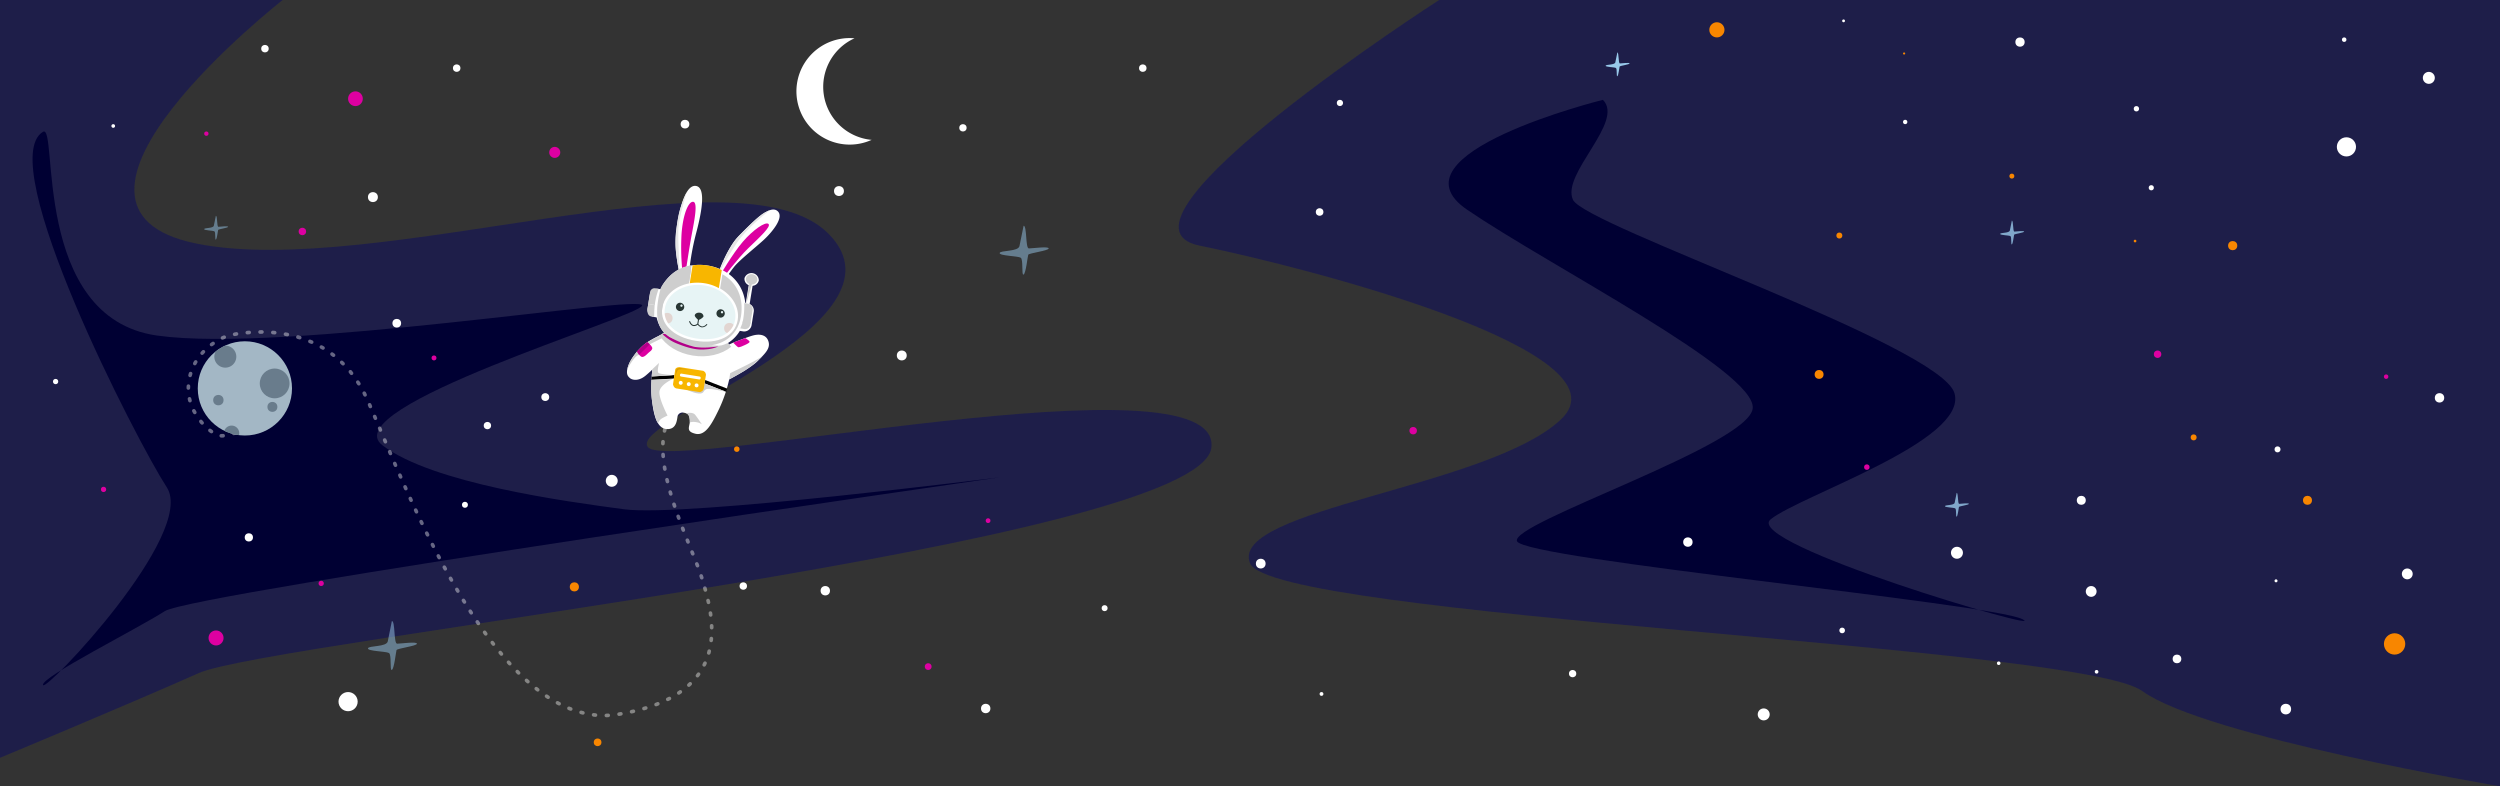 <svg xmlns="http://www.w3.org/2000/svg" viewBox="0 0 1364 429"><rect x="0" y="0" width="1364" height="429" fill="#333333" stroke="none"/><defs><style>.cls-1{fill:#121259;opacity:0.6;}.cls-2{fill:#003;}.cls-3,.cls-4,.cls-5{fill:#98c9ea;}.cls-3{opacity:0.5;}.cls-4{opacity:0.8;}.cls-6{fill:#fff;}.cls-7{fill:#f88600;}.cls-8{fill:#dd00a1;}.cls-9{opacity:0.4;}.cls-10,.cls-11{fill:none;stroke:#fefefc;stroke-linecap:round;stroke-linejoin:round;stroke-width:2px;}.cls-11{stroke-dasharray:1 5.97;}.cls-12{fill:#a3b7c5;}.cls-13{fill:#697c8c;}.cls-14{fill:#f9d8d2;}.cls-15{fill:#10110e;}.cls-16{fill:#e5e5e5;}.cls-17{fill:#8accce;opacity:0.2;}.cls-18{fill:#cecece;}.cls-19{fill:#f8b600;}.cls-20{fill:#d69a03;}.cls-21{fill:#b20088;}</style></defs><g id="Layer_2" data-name="Layer 2"><g id="Layer_1-2" data-name="Layer 1"><g id="background"><path class="cls-1" d="M154.23,0S9.29,113.32,107.37,132.93,403.22,78.45,452,127.49s-111.43,102.43-98.35,116.6,312.76-52.31,307.31,0-513.27,105.7-552.5,123.14S0,413.46,0,413.46V0Z"/><path class="cls-1" d="M785.19,0S595.58,122,654.42,134s236.48,57.76,197.25,94.81-181.32,49-169.67,78.46,452.57,44.79,486.79,69.75S1364,429,1364,429V0Z"/><path class="cls-2" d="M23.46,71.91c8.46-5.08-6.54,101.34,62.11,111.15s267-22.88,264.81-16.34S181.47,222.29,208.71,243s99.17,30.51,131.86,34.87,204.88-17.44,204.88-17.44-440.26,63.21-455.52,73-67.56,36-66.47,40.32S107.37,291,91,265.88-3.79,88.25,23.46,71.91Z"/><path class="cls-2" d="M874.55,54.47s-118.78,29.43-74.1,59.94,158,88.25,155.83,108.42S823.33,285.5,827.69,295.31s258.27,33.78,275.71,42.5S949.75,296.4,966.09,283.32,1074,240.49,1066.35,214.5,864.74,123.13,858.21,109,886.54,66.46,874.55,54.47Z"/><path class="cls-3" d="M558.48,123.16c1.9,0,.95,12.38,2.86,12.38s10.81-1.27,10.81,0S561.34,138.08,561,139s-1.27,10.17-2.54,10.8,0-8.26-1.59-9.21-11.77-1-11.45-2.55,10.18-.63,10.81-3.81Z"/><path class="cls-4" d="M1097.66,120.36c.93,0,.47,6,1.4,6s5.28-.62,5.28,0-5.28,1.24-5.44,1.71-.62,5-1.24,5.28,0-4-.77-4.51-5.75-.46-5.59-1.24,5-.31,5.28-1.86Z"/><path class="cls-4" d="M1067.56,268.9c.93,0,.46,6,1.39,6s5.28-.62,5.28,0-5.28,1.24-5.43,1.71-.62,5-1.24,5.27,0-4-.78-4.5-5.74-.46-5.59-1.24,5-.31,5.28-1.86Z"/><path class="cls-5" d="M882.42,28.61c.93,0,.46,6,1.4,6s5.27-.62,5.27,0-5.27,1.24-5.43,1.71-.62,5-1.24,5.27,0-4-.78-4.5-5.74-.46-5.59-1.24,5-.31,5.28-1.86Z"/><path class="cls-3" d="M213.8,338.82c1.91,0,.95,12.38,2.86,12.38s10.81-1.28,10.81,0-10.81,2.54-11.13,3.49-1.27,10.18-2.54,10.81,0-8.26-1.59-9.22-11.76-.95-11.44-2.54,10.17-.64,10.8-3.82S213.8,338.82,213.8,338.82Z"/><path class="cls-3" d="M117.77,117.74c.93,0,.46,6,1.39,6s5.28-.62,5.28,0-5.28,1.24-5.43,1.71-.62,5-1.24,5.28,0-4-.78-4.5-5.74-.47-5.59-1.25,5-.31,5.28-1.86Z"/><circle class="cls-6" cx="135.77" cy="293.2" r="2.25"/><circle class="cls-6" cx="203.46" cy="107.54" r="2.71"/><circle class="cls-6" cx="333.77" cy="262.33" r="3.26"/><circle class="cls-6" cx="373.73" cy="152.25" r="2.37"/><path class="cls-6" d="M489.3,77.12v0Z"/><circle class="cls-6" cx="373.73" cy="67.74" r="2.37"/><circle class="cls-6" cx="492.01" cy="193.94" r="2.7"/><circle class="cls-6" cx="457.74" cy="104.24" r="2.7"/><circle class="cls-6" cx="719.98" cy="115.67" r="2.07"/><circle class="cls-6" cx="731.05" cy="56.17" r="1.7"/><circle class="cls-6" cx="623.5" cy="37.17" r="2.04"/><circle class="cls-6" cx="525.38" cy="69.74" r="2"/><circle class="cls-6" cx="602.68" cy="331.81" r="1.63"/><circle class="cls-6" cx="537.8" cy="386.56" r="2.56"/><circle class="cls-6" cx="920.91" cy="295.76" r="2.56"/><circle class="cls-6" cx="962.28" cy="389.78" r="3.27"/><circle class="cls-6" cx="1067.71" cy="301.59" r="3.27"/><circle class="cls-6" cx="265.93" cy="232.2" r="2"/><circle class="cls-6" cx="1039.47" cy="66.55" r="1.19"/><circle class="cls-7" cx="992.5" cy="204.29" r="2.43"/><circle class="cls-6" cx="450.28" cy="322.3" r="2.56"/><circle class="cls-6" cx="858.02" cy="367.53" r="1.99"/><circle class="cls-6" cx="687.86" cy="307.51" r="2.65"/><circle class="cls-6" cx="405.53" cy="319.74" r="2.03"/><circle class="cls-6" cx="216.48" cy="176.36" r="2.37"/><circle class="cls-6" cx="297.5" cy="216.65" r="2.15"/><circle class="cls-6" cx="253.67" cy="275.42" r="1.63"/><circle class="cls-6" cx="30.34" cy="208.17" r="1.44"/><circle class="cls-6" cx="144.56" cy="26.55" r="2.04"/><circle class="cls-6" cx="249.17" cy="37.17" r="2.04"/><circle class="cls-6" cx="61.78" cy="68.74" r="1"/><circle class="cls-6" cx="721.01" cy="378.62" r="1.04"/><circle class="cls-6" cx="1165.62" cy="59.34" r="1.46"/><circle class="cls-6" cx="1280.21" cy="80.13" r="5.23"/><circle class="cls-6" cx="189.92" cy="382.81" r="5.23"/><circle class="cls-6" cx="1242.62" cy="245.18" r="1.63"/><circle class="cls-6" cx="1241.8" cy="316.9" r="0.82"/><circle class="cls-6" cx="1135.55" cy="272.97" r="2.45"/><circle class="cls-6" cx="1143.9" cy="366.53" r="1"/><circle class="cls-6" cx="1005.08" cy="343.97" r="1.53"/><circle class="cls-6" cx="1090.49" cy="361.86" r="0.97"/><circle class="cls-6" cx="1140.95" cy="322.69" r="2.95"/><circle class="cls-6" cx="1187.76" cy="359.51" r="2.36"/><circle class="cls-6" cx="1247.14" cy="386.89" r="2.89"/><circle class="cls-6" cx="1313.41" cy="313.12" r="2.96"/><circle class="cls-6" cx="1325.17" cy="42.48" r="3.27"/><circle class="cls-6" cx="1278.99" cy="21.64" r="1.23"/><circle class="cls-6" cx="1173.74" cy="102.44" r="1.41"/><circle class="cls-6" cx="1102.12" cy="22.95" r="2.53"/><circle class="cls-6" cx="1005.85" cy="11.38" r="0.77"/><circle class="cls-6" cx="1331" cy="217.06" r="2.56"/><circle class="cls-8" cx="1301.88" cy="205.51" r="1.22"/><circle class="cls-8" cx="539.1" cy="284.07" r="1.3"/><circle class="cls-8" cx="506.42" cy="363.7" r="1.84"/><circle class="cls-8" cx="302.67" cy="83.14" r="3.01"/><circle class="cls-8" cx="236.79" cy="195.29" r="1.35"/><circle class="cls-8" cx="164.98" cy="126.29" r="2.03"/><circle class="cls-8" cx="193.93" cy="53.86" r="4.02"/><circle class="cls-8" cx="56.5" cy="267.02" r="1.44"/><circle class="cls-8" cx="112.59" cy="72.92" r="1.19"/><circle class="cls-8" cx="175.24" cy="318.3" r="1.44"/><circle class="cls-8" cx="117.88" cy="348.07" r="4.1"/><circle class="cls-8" cx="1018.54" cy="254.86" r="1.5"/><circle class="cls-8" cx="1177.18" cy="193.26" r="2.03"/><circle class="cls-8" cx="771.03" cy="234.98" r="2.03"/><circle class="cls-7" cx="1097.67" cy="96.09" r="1.35"/><circle class="cls-7" cx="401.99" cy="245.05" r="1.51"/><circle class="cls-7" cx="313.37" cy="320.2" r="2.49"/><circle class="cls-7" cx="326.05" cy="405.01" r="2.09"/><circle class="cls-7" cx="1038.88" cy="29.18" r="0.59"/><circle class="cls-7" cx="1164.89" cy="131.52" r="0.73"/><circle class="cls-7" cx="1196.85" cy="238.64" r="1.63"/><circle class="cls-7" cx="1003.55" cy="128.51" r="1.63"/><circle class="cls-7" cx="1258.96" cy="272.97" r="2.45"/><circle class="cls-7" cx="1306.49" cy="351.33" r="5.82"/><circle class="cls-7" cx="1218.15" cy="134.02" r="2.5"/><circle class="cls-7" cx="936.74" cy="16.28" r="4.14"/></g><g id="space"><g id="path" class="cls-9"><path class="cls-10" d="M365,228.07c-.08.15-.15.3-.22.45"/><path class="cls-11" d="M362.76,234.14c-6.25,25.1,15.3,64.8,20.41,81.94,5.55,18.59,19.52,63.14-46.14,73.7s-114.15-120.63-136.27-171-76.32-35.65-76.32-35.65-17.62,5.55-21.16,23.57,12.11,29.87,15.86,30.89,15.74-2.25,18.88-8.92c1.88-4,.68-8.35-.57-11.15"/><path class="cls-10" d="M136,214.91l-.27-.41"/></g><g id="moon"><circle class="cls-12" cx="133.61" cy="211.91" r="25.71"/><circle class="cls-13" cx="149.85" cy="209.2" r="8.12"/><circle class="cls-13" cx="148.62" cy="222" r="2.71"/><circle class="cls-13" cx="119.14" cy="218.31" r="2.83"/><path class="cls-13" d="M116.93,194.59a6,6,0,1,0,6-6h-.11a25.44,25.44,0,0,0-5.16,3.17A6,6,0,0,0,116.93,194.59Z"/><path class="cls-13" d="M126.4,232.2a4.18,4.18,0,0,0-4,2.85,25.6,25.6,0,0,0,8,2.36,4,4,0,0,0,.14-1A4.18,4.18,0,0,0,126.4,232.2Z"/></g></g><path class="cls-6" d="M449.44,51.49A29.07,29.07,0,0,1,466.22,20.9a28.52,28.52,0,0,0-6.77.17,29.06,29.06,0,1,0,16.12,55.24A29.08,29.08,0,0,1,449.44,51.49Z"/><path class="cls-6" d="M372.33,184.36c1.5-.69-2.12-.92-2.33-1.57a25,25,0,0,1-4.1-1.44c-2.42-1.07-7.8-6.11-7.82-10.09s1.82-11.33,5.25-15.27a25.79,25.79,0,0,1,7.61-5.9s-3.26-13.42-2.18-23,4.57-26.36,10.81-25.66,2.78,16.36.06,26.48a135,135,0,0,0-3.62,20.5,29.19,29.19,0,0,1,8.37,0,31.46,31.46,0,0,1,7.14,1.85S395.84,136,403.79,128s16.26-16.28,20.36-12.9S421,127,416.27,131.28s-12.71,10.6-15.61,14.16a70,70,0,0,0-5.24,7.52,22.42,22.42,0,0,1,8,10.89c2,6.83,1.07,14.73-1.12,17.79s-6.93,4.82-9.26,4.55c-2-.23-10.58.49-10.58.49Z"/><path class="cls-8" d="M392.66,150.55s7-12.09,12.61-18.62,12.34-11.16,14-9.76-4.95,7.39-11,13.24-14,16.54-14,16.54Z"/><path class="cls-8" d="M372.47,149.57l1.59-.88s1.88-12.92,3.35-20.74,3.44-17.52.81-17.84-5.66,6.94-6.38,17.77A132.13,132.13,0,0,0,372.47,149.57Z"/><circle class="cls-14" cx="364.05" cy="173.61" r="2.91"/><circle class="cls-14" cx="397.98" cy="179.09" r="2.91"/><path class="cls-15" d="M385.81,176.88a.27.27,0,0,0-.39,0,3.23,3.23,0,0,1-2.35,1.24,3.17,3.17,0,0,1-2.05-1.4l.35-2.2c.87-.3,2.38-1.43,2.45-1.89a2.09,2.09,0,0,0-1.95-2c-1.46-.24-2.67.55-2.8,1.35s1.33,2.08,1.74,2.47l-.35,2.15a2.68,2.68,0,0,1-2.1.71c-1.18-.19-1.8-1.93-1.81-1.95a.28.28,0,0,0-.53.19c0,.08.74,2.08,2.25,2.32a3.12,3.12,0,0,0,2.4-.71,3.66,3.66,0,0,0,2.17,1.45l.18,0a3.74,3.74,0,0,0,2.84-1.44A.28.28,0,0,0,385.81,176.88Z"/><path class="cls-16" d="M370.94,150.09s-2.44-11-2.35-16.57.79-14.72,2.86-20.57A72.41,72.41,0,0,1,374.6,105s-4.18,13.75-4.47,20S370.94,150.09,370.94,150.09Z"/><path class="cls-16" d="M391.52,150.24S397,135,402.32,129.57,414.17,117.5,417.18,116l3-1.46s-12.7,9.65-18.41,18.34S391.52,150.24,391.52,150.24Z"/><path class="cls-15" d="M371.4,165.21a2.27,2.27,0,1,0,1.89,2.61A2.27,2.27,0,0,0,371.4,165.21Zm.31,2.19a.61.61,0,0,1-.51-.71.62.62,0,1,1,1.22.2A.61.61,0,0,1,371.71,167.4Z"/><path class="cls-15" d="M393.53,168.78a2.27,2.27,0,1,0,1.88,2.61A2.28,2.28,0,0,0,393.53,168.78Zm.3,2.19a.62.62,0,0,1-.51-.71.62.62,0,1,1,1.22.2A.61.61,0,0,1,393.83,171Z"/><ellipse class="cls-17" cx="382.39" cy="170.16" rx="15.24" ry="21.14" transform="translate(153.48 520.56) rotate(-80.83)"/><path class="cls-6" d="M409,165.88l1.61-9.95A3.69,3.69,0,0,0,414,153a4,4,0,0,0-7.8-1.26,3.68,3.68,0,0,0,2.29,3.84l-1.56,9.69-.29,0c-1.25-10.74-9-18.54-20.44-20.38s-21.24,3-25.82,12.91l-1-.16a4.11,4.11,0,0,0-4.87,3.14l-1.24,7.65a4.13,4.13,0,0,0,3.64,4.52l1.35.22a19.57,19.57,0,0,0,4.1,8.38l-1.05.68-1.14.73a1.2,1.2,0,0,0-.41,1.64c3.48,5.93,10.09,10.13,18.1,11.43s15.6-.56,20.78-5.16a1.19,1.19,0,0,0,.13-1.68l-1.64-2a19.74,19.74,0,0,0,6.53-6.67l1.49.24a4.12,4.12,0,0,0,4.88-3.14l1.23-7.65A3.9,3.9,0,0,0,409,165.88Zm-24.57-10.12c10.57,1.71,18,10.05,16.65,18.59-1.49,9.25-11.81,11.84-21.31,10.31s-18.49-7.24-17-16.49C364.15,159.62,373.86,154.06,384.43,155.76Z"/><path class="cls-18" d="M409.36,176.78l-4.29-.69c.11-.68.33-1.33.45-2.11a43.14,43.14,0,0,0,.52-8.62l1.82.3a3.05,3.05,0,0,1,2.75,3.41Z"/><path class="cls-18" d="M405.92,179.5l-2.05-.33a30.67,30.67,0,0,0,1.58-4.21l4.1.66-.28,1.74A2.78,2.78,0,0,1,405.92,179.5Z"/><path class="cls-18" d="M357.75,157.35l1.63.26a37.82,37.82,0,0,0-1.88,7,12,12,0,0,0-.19,1.8l-3.62-.59,1-6.49A2.44,2.44,0,0,1,357.75,157.35Z"/><path class="cls-19" d="M384.47,154.55a25.89,25.89,0,0,0-8.15,0l1.57-9.76a27,27,0,0,1,15.9,2.57l-1.59,9.84A23.69,23.69,0,0,0,384.47,154.55Z"/><path class="cls-18" d="M377.13,146.86l-1.26,7.78c-7.51,1.47-13.43,6.54-14.52,13.3-1.41,8.74,5.94,16,18.21,18s21.52-2.55,22.94-11.35c1.09-6.76-2.93-13.43-9.6-17.19l1.26-7.78c7.81,4.34,11.76,12.83,10.11,23-1.85,11.48-11.89,17.78-25.09,15.65S358.43,177,360.29,165.48C361.93,155.34,368.34,148.52,377.13,146.86Z"/><path class="cls-18" d="M353.68,165.85l3.51.57c-.19,2.19-.29,4.4-.28,6.5l-1.75-.29c-1.42-.22-2.24-2.06-1.89-4.23Z"/><ellipse class="cls-18" cx="410.09" cy="152.38" rx="2.81" ry="3.13" transform="translate(194.32 532.95) rotate(-80.83)"/><path class="cls-6" d="M360.41,182.78s-6.22,2.73-9.61,5.77-7,7.56-8.24,11.64.19,5.24,1.1,6.08,4.42,2.22,8.76-1.48,3.51-3.37,3.51-3.37-1.12,9.66-.32,16.16,2.05,16,8,16.5,5.69-5.89,6.17-7.32a2.8,2.8,0,0,1,3.26-1.59c1.2.2,3.37.66,3.39,4.14s-2.6,6,3,7.34,9.15-5.76,13-13.71A77,77,0,0,0,397.85,207s11.49-5.91,15.51-10,7.12-6.85,5.9-10.75-5.23-4.15-8.76-3.12-10.88,4-10.88,4l-1.95.91.21,2.26s-9.92,7-18.68,5.24S362.64,187,362.64,187Z"/><path class="cls-8" d="M353.27,186.67a22.21,22.21,0,0,0-3,2.34l-2.76,2.84s1.73,3,3,2.9,2.34-1.4,3.35-2.3,1.66-1.2,2-2.27S353.27,186.67,353.27,186.67Z"/><path class="cls-8" d="M400.05,186.92l6.51-2.45s2.61,1.47,2.39,2.14-2.92,1.85-3.6,2.09a7.22,7.22,0,0,1-2.45.77C402.28,189.37,400.05,186.92,400.05,186.92Z"/><polygon points="384.76 207.35 384.46 209.21 396.26 213.81 396.77 212.04 384.76 207.35"/><polygon points="367.96 204.64 367.65 206.53 355.43 207.25 355.55 205.39 367.96 204.64"/><path class="cls-18" d="M384.46,209.21l-2.21,3.21-9.05-.65s4.62,2.71,7.92,2.93,2.34-1.5,4.12-2.33,11,1.44,11,1.44"/><path class="cls-19" d="M371,200.33l12.7,2a3.67,3.67,0,0,1,1.09.91,4,4,0,0,1,.39,1.24l-1.24,7.7a3.2,3.2,0,0,1-.85,1.21,6.89,6.89,0,0,1-1.24.56L369,211.93a2.45,2.45,0,0,1-1.23-.83,4.38,4.38,0,0,1-.58-1.42l1.22-8.1s.11-.66,1.11-1.06A4.17,4.17,0,0,1,371,200.33Z"/><rect class="cls-6" x="370.95" y="204.62" width="11.4" height="1.61" rx="0.64" transform="translate(37.54 -57.38) rotate(9.17)"/><circle class="cls-6" cx="375.78" cy="209.58" r="1.07"/><circle class="cls-6" cx="380.06" cy="210.27" r="1.07"/><circle class="cls-6" cx="371.41" cy="208.87" r="1.07"/><path class="cls-18" d="M378,194c-7.94-1.28-14.54-5.25-18.17-11l2.54-1.63c3.94,3.84,9.53,6.56,16.43,7.67s13.41.49,18.36-1.91l1.82,2.05C393.7,193.49,385.9,195.28,378,194Z"/><path class="cls-20" d="M377.23,201.87s-5.79-1-6.1-1-1.31-.08-1.65.28a1.58,1.58,0,0,0-.53.81c-.07.3-.78,4.83-.78,4.83s.95-4.33,1.83-5C371.06,201.06,377.23,201.87,377.23,201.87Z"/><polygon class="cls-18" points="408.9 154.31 406.92 166.6 410.37 154.54 408.9 154.31"/><path class="cls-18" d="M367,206.8l-11.57.45a61.56,61.56,0,0,0,.4,12.06c.88,5.29,1.94,9.59,2.78,10.93s.34-.79,2.79-2.09a24.59,24.59,0,0,1,2.81-1.4s-4.89-9.38-4.4-13.16S367,206.8,367,206.8Z"/><path class="cls-18" d="M355.93,201.42,359.6,198s-1.26,4.67-.37,5.46,8.11,1.24,8.11,1.24l-11.79.72Z"/><path class="cls-18" d="M377.3,144.81a19.44,19.44,0,0,0-11.67,5.64c-5.07,5.24-5.26,7.32-5.26,7.32A53.25,53.25,0,0,0,358.58,168c-.22,4.73.11,10.26,4.37,14a34.08,34.08,0,0,0,21.41,7.62c8.55-.2,9.53-1,9.53-1s-20.29.1-26.88-5.93-6.25-10.11-5.66-14.66,2.36-10.28,6.63-11.9a52.77,52.77,0,0,1,8-2.34Z"/><path class="cls-18" d="M397.85,207l.55-3.42s9-4.31,13.06-6.53,4.61-2.83,4.61-2.83A60.06,60.06,0,0,1,406,202.41C401.24,205.2,397.85,207,397.85,207Z"/><path class="cls-18" d="M374.3,225.5a1.72,1.72,0,0,1,1.46,1.18,15,15,0,0,1,.57,3.8,7.45,7.45,0,0,1,3.46-.16,7.15,7.15,0,0,1,3.18,1.23s-2.3-3.52-3.72-5.26S374.3,225.5,374.3,225.5Z"/><path class="cls-18" d="M348.83,193.68l-1.33-1.83s-3.43,4.42-4.19,6.38a32.55,32.55,0,0,0-1.11,3.41S346.11,193.66,348.83,193.68Z"/><polygon class="cls-18" points="360.41 182.78 353.27 186.67 354.5 187.85 361.29 184.43 360.41 182.78"/><polygon class="cls-21" points="353.27 186.67 351.19 188.18 347.5 191.85 348.69 193.62 354.5 187.85 353.27 186.67"/><path class="cls-21" d="M392,189s-8.34,1.31-13.49.13a58.1,58.1,0,0,1-13-5.13,13.33,13.33,0,0,1-2.22-1.64L362,182.1l-.35.41a24.48,24.48,0,0,0,8.2,5.12c5.41,2.16,10.29,3.47,15,3A20.09,20.09,0,0,0,392,189Z"/></g></g></svg>